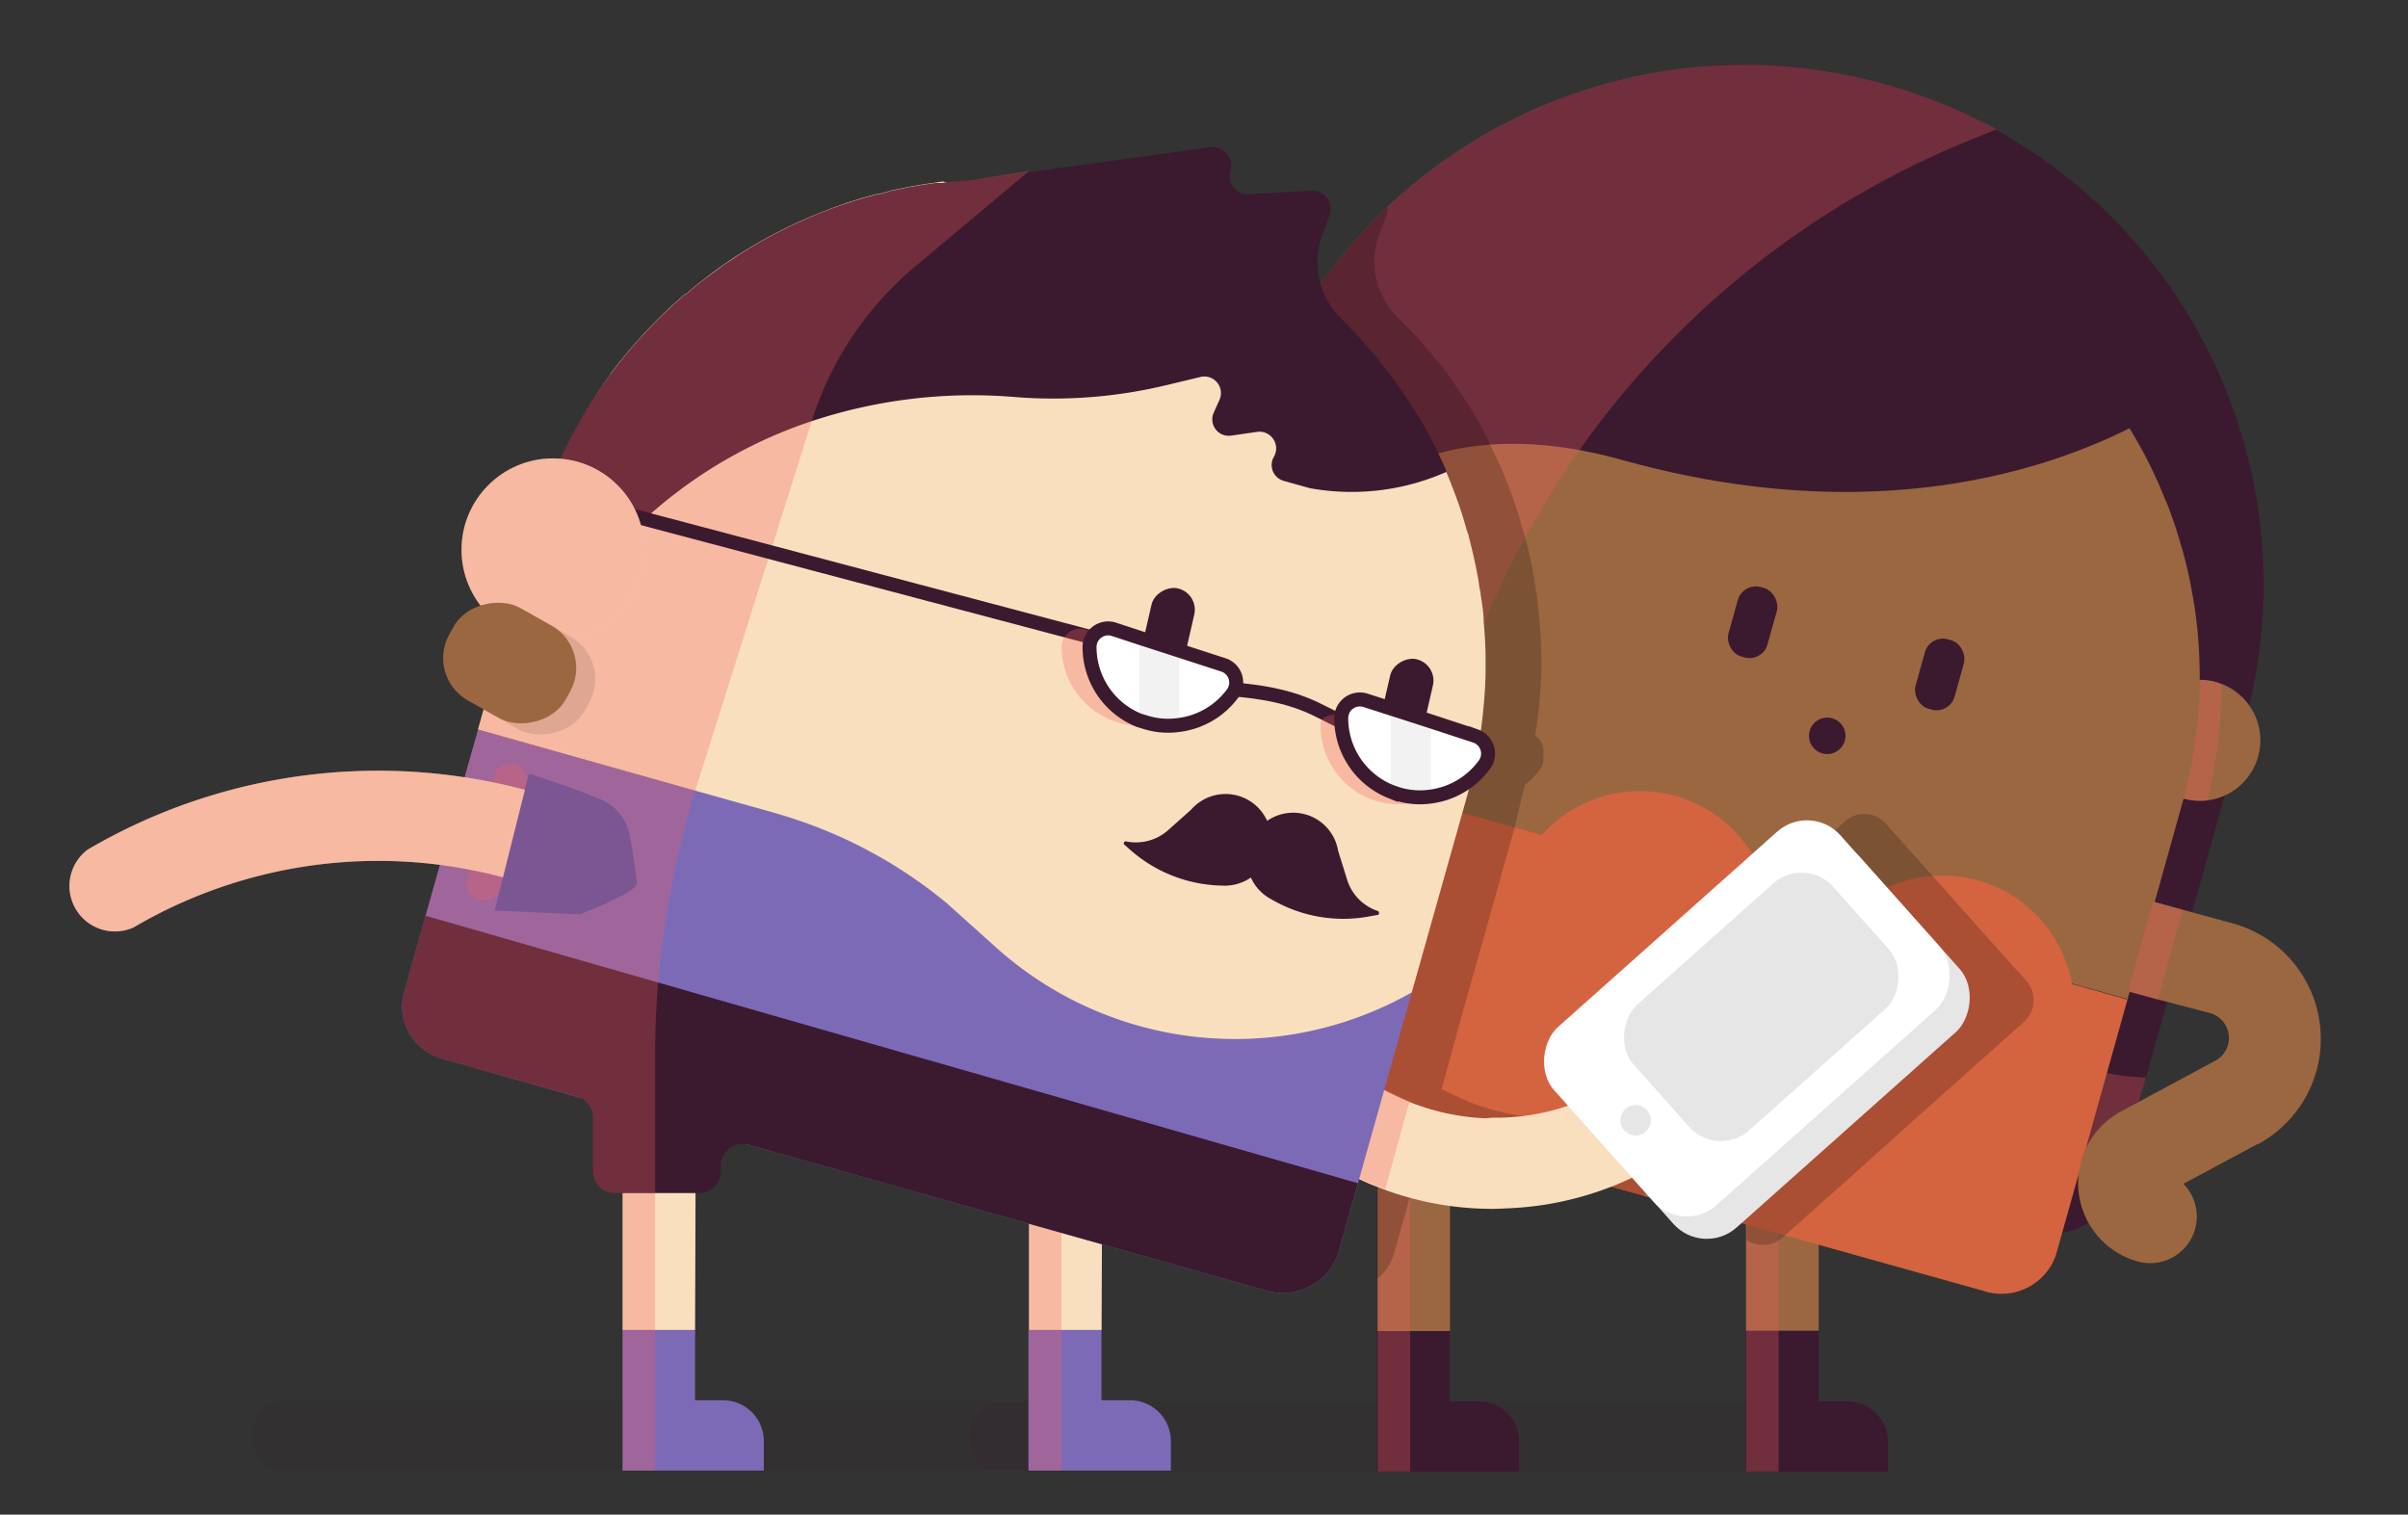 <svg xmlns="http://www.w3.org/2000/svg" width="186" height="117" viewBox="0 0 186 117"><rect x="0" y="0" width="186" height="117" fill="#333333" stroke="none"/><defs><style>.cls-1{isolation:isolate;}.cls-2,.cls-4{fill:#3b1a2f;}.cls-3,.cls-8{fill:#f25e5a;}.cls-3,.cls-7{opacity:0.3;}.cls-17,.cls-3,.cls-7,.cls-9{mix-blend-mode:multiply;}.cls-17,.cls-4{opacity:0.1;}.cls-5{fill:#9b6741;}.cls-6{fill:#d46340;}.cls-17,.cls-9{fill:#020202;}.cls-9{opacity:0.2;}.cls-10{fill:#fadfbf;}.cls-11{fill:#e6e6e6;}.cls-12{fill:#fff;}.cls-13{fill:#7d6ab7;}.cls-14,.cls-15{fill:none;stroke:#3b1a2f;stroke-miterlimit:10;stroke-width:1.08px;}.cls-15{stroke-linecap:round;}.cls-16{fill:#f2f2f2;}.cls-18{fill:#7b5693;}</style></defs><g class="cls-1"><g id="Layer_1" data-name="Layer 1"><path class="cls-2" d="M173.71,54.7l-.32,1.15a.06.06,0,0,1,0,0,.41.41,0,0,1,0,.08l-1.53,5.49-6.09,21.78L165,85.79,163.4,91.6a5.06,5.06,0,0,1-4.11,3.63,4.89,4.89,0,0,1-2.11-.13l-14.44-4-2.19-.62-3.17-.88-2.3-.65-.21,0-10.77-3-12.3-3.44-7-2L89.6,76.21a4.91,4.91,0,0,1-1.11-.46l-.21-.13-.37-.25-.25-.2a5.21,5.21,0,0,1-.68-.73,2,2,0,0,1-.17-.23,3.73,3.73,0,0,1-.25-.39,2.12,2.12,0,0,0-.11-.21,5.24,5.24,0,0,1-.4-1.11c0-.11,0-.22-.07-.32s0-.26,0-.39A5,5,0,0,1,86.1,70l1.16-4.15L89.18,59l5.17-18.48,1.73-6.2.33-1.19h0l1,.29,2.35.65,1.27.36.23.06,6.39,1.79L117,38.85l2,.56L167.77,53l2.09.59,1.7.47,2.13.6Z"/><path class="cls-3" d="M165.75,83.24l-2,6.89c-.48,0-1-.11-1.45-.19L157,89.07a3.49,3.49,0,0,1-2.13-1.22l.89-5.24a3.45,3.45,0,0,1,2.37-.46l5.33.87A17.59,17.59,0,0,0,165.75,83.24Z"/><path class="cls-4" d="M77.37,108.25h58.76a0,0,0,0,1,0,0v5.43a0,0,0,0,1,0,0H77.37a2.49,2.49,0,0,1-2.49-2.49v-.45a2.49,2.49,0,0,1,2.49-2.49Z"/><path class="cls-5" d="M141.14,86.77a2.89,2.89,0,0,1-.08.65,19.56,19.56,0,0,0-.51,3c-.05.56-.07,1.12-.07,1.68v10.69h-5.61V92.13a24.93,24.93,0,0,1,.74-6,2.68,2.68,0,0,1,.41-.91,2.86,2.86,0,0,1,1.36-1,2.76,2.76,0,0,1,2,0,2.82,2.82,0,0,1,1,.64A2.76,2.76,0,0,1,141.14,86.77Z"/><path class="cls-2" d="M140.47,102.82v5.43h2.21a3.15,3.15,0,0,1,3.15,3.15v2.28h-11V102.82Z"/><rect class="cls-3" x="134.87" y="83.99" width="2.51" height="29.68"/><path class="cls-5" d="M112.68,86.77a2.36,2.36,0,0,1-.08.65c-.07.3-.14.59-.2.89A18.47,18.47,0,0,0,112,92.1v10.72h-5.59V92.13a25.16,25.16,0,0,1,.57-5.34c.05-.22.1-.44.16-.67a2.81,2.81,0,0,1,5.53.65Z"/><path class="cls-2" d="M112,102.82v5.43h2.21a3.15,3.15,0,0,1,3.15,3.15v2.28h-11V102.82Z"/><rect class="cls-3" x="106.42" y="83.99" width="2.51" height="29.68"/><path class="cls-2" d="M173.74,54.5c0,.06,0,.13-.05.2-.09.38-.19.76-.3,1.15a.06.06,0,0,1,0,0,.41.41,0,0,1,0,.08,41.36,41.36,0,0,1-2.06,5.69,39.32,39.32,0,0,1-4.88,8.07A40,40,0,0,1,160.3,76l-.23.18a38.82,38.82,0,0,1-3.62,2.63,40.24,40.24,0,0,1-14.1,5.66c-.67.14-1.34.25-2,.34-1,.14-2,.25-3,.31l-1.36.07-1.15,0A40.48,40.48,0,0,1,124,83.75l-.07,0a40.09,40.09,0,0,1-27.1-25.44h0c-.36-1-.68-2.09-1-3.15s-.52-2.16-.71-3.27c0-.09,0-.17,0-.25h0a42.84,42.84,0,0,1-.48-4.54c0-.62,0-1.24,0-1.85a42.79,42.79,0,0,1,.23-4.37c.09-.84.21-1.67.35-2.51a41.22,41.22,0,0,1,.91-4c.12-.4.23-.8.35-1.18s.18-.56.27-.83l.15-.45.29-.8c.1-.26.2-.52.31-.79s.2-.52.31-.78l.33-.77c.12-.25.23-.51.35-.76s.23-.47.34-.7.26-.53.41-.79.25-.49.39-.73a39.53,39.53,0,0,1,7.57-9.78,40.32,40.32,0,0,1,4.31-3.54l.63-.44.65-.43.64-.41q1.32-.84,2.7-1.56c.44-.23.89-.46,1.34-.67s1-.48,1.55-.7,1.33-.55,2-.79l.73-.26.73-.24.74-.24c.49-.15,1-.29,1.49-.41l1.51-.37.76-.15a37.59,37.59,0,0,1,3.85-.58l.78-.07C132.7,5,133.86,4.94,135,5a39.92,39.92,0,0,1,10.51,1.49c.33.09.67.18,1,.29l.62.19.69.23,1.1.4c1.14.43,2.25.9,3.33,1.43l.87.44c.36.18.73.37,1.08.57A40.15,40.15,0,0,1,173.74,54.5Z"/><path class="cls-3" d="M99.33,49.11l-1.55,5.55a4,4,0,0,1-3,.32l-2.21-.61,2.15-7.7,2.21.62A4,4,0,0,1,99.33,49.11Z"/><path class="cls-5" d="M101.84,38.17a4.68,4.68,0,0,1-3.76,3.35,4.5,4.5,0,0,1-1.75-.06,1.14,1.14,0,0,1-.25-.06,4.48,4.48,0,0,1-1.26-.56,4.25,4.25,0,0,1-.43-.31l0,0a4.63,4.63,0,0,1-1.51-4.84,4.35,4.35,0,0,1,.28-.74,3.59,3.59,0,0,1,.17-.34c.06-.11.13-.21.19-.31s.17-.23.27-.34a2.85,2.85,0,0,1,.23-.26l.21-.21a4.4,4.4,0,0,1,1.41-.88,1,1,0,0,1,.21-.08l.24-.07a1,1,0,0,1,.23-.06,2.27,2.27,0,0,1,.25-.06h.17a4.58,4.58,0,0,1,1.43,0,3.41,3.41,0,0,1,.46.1,4.72,4.72,0,0,1,1.63.82,5.25,5.25,0,0,1,1,1l.14.22A4.66,4.66,0,0,1,101.84,38.17Z"/><path class="cls-5" d="M174.42,58.45a4.67,4.67,0,0,1-3.92,3.38,4.75,4.75,0,0,1-1.83-.14,4.67,4.67,0,1,1,2.51-9l.4.13A4.67,4.67,0,0,1,174.42,58.45Z"/><path class="cls-3" d="M101.84,38.16a4.67,4.67,0,0,1-5.76,3.24,4.53,4.53,0,0,1-1.69-.87,38.49,38.49,0,0,1,2-5.14c.44-.91.91-1.79,1.42-2.65l.27-.44.47.1A4.68,4.68,0,0,1,101.84,38.16Z"/><path class="cls-3" d="M170.5,61.83a4.75,4.75,0,0,1-1.83-.14,4.67,4.67,0,1,1,2.51-9l.4.13v.52c0,1-.07,2-.17,3A38.91,38.91,0,0,1,170.5,61.83Z"/><path class="cls-5" d="M168.53,62.18l-4.19,15L93.62,57.39l4.19-15a36.74,36.74,0,0,1,2.34-6.19q.63-1.29,1.35-2.52a35.72,35.72,0,0,1,2-3.12c.6-.82,1.24-1.61,1.9-2.38a36.91,36.91,0,0,1,2.83-2.9c.66-.61,1.35-1.2,2.06-1.76l.54-.42c.49-.37,1-.73,1.49-1.07a36.61,36.61,0,0,1,9.24-4.6A36.62,36.62,0,0,1,139,16a37.56,37.56,0,0,1,10,3.11,35.47,35.47,0,0,1,5.12,3c1,.65,1.86,1.35,2.74,2.09a36.53,36.53,0,0,1,5.28,5.49q.19.24.39.51a36.26,36.26,0,0,1,2.65,4.06,34.66,34.66,0,0,1,2,4.17c.07.15.13.31.2.46a32.7,32.7,0,0,1,1.08,3.21c.06.18.11.37.16.55a32.52,32.52,0,0,1,.75,3.39,4.71,4.71,0,0,1,.09.52c.13.83.24,1.66.31,2.5.11,1.23.15,2.48.14,3.73,0,.95-.07,1.9-.16,2.86A37.37,37.37,0,0,1,168.53,62.18Z"/><path class="cls-6" d="M164.35,77.15l-1.61,5.75-1.9,6.8-1.55,5.53-.47,1.67a4.44,4.44,0,0,1-5.64,2.81l-12.7-3.55-2.63-.74-.47-.13-2.51-.7-1.61-.45-6.37-1.78-14.49-4-3.48-1L107,86.79l-.57-.15-3.13-.88-12.17-3.4A4.51,4.51,0,0,1,89,81.11a2.62,2.62,0,0,1-.22-.25h0a5.63,5.63,0,0,1-.36-.54,2.1,2.1,0,0,1-.15-.3c0-.11-.09-.22-.13-.32a.19.19,0,0,0,0-.07,1.8,1.8,0,0,0-.05-.19.35.35,0,0,1,0-.11l0-.17a.15.15,0,0,1,0-.09A.5.5,0,0,1,88,79l0-.23v0a4.5,4.5,0,0,1,.17-1.53l.38-1.39,2.35-8.4,1.9-6.79.28-1v0l.6-2.13,3.2.89h0L110.19,62h0l6.79,1.9,1.46.41.58.16h0l17,4.74.64.18L142.44,71l13.19,3.69L160,76l.27.07,4,1.13Z"/><circle class="cls-6" cx="126.67" cy="71.29" r="10.18"/><circle class="cls-6" cx="150.03" cy="77.81" r="10.18"/><path class="cls-2" d="M169.5,30s-16.08,13.39-44.21,5.53S93,59.55,93,59.55s.15-11.09.25-11.44,10.46-22.53,10.84-22.8,18-16.2,18-16.2,14.18-3.5,18.34-2.62,13.31,5.54,14.89,7S169.5,30,169.5,30Z"/><path class="cls-3" d="M154.21,10l-1.23.49-1.5.61a69.31,69.31,0,0,0-10.29,5.38A68.53,68.53,0,0,0,122,34.77q-1.61,2.25-3,4.64c-.4.69-.8,1.38-1.18,2.08a68.61,68.61,0,0,0-5.63,13.67l-2,6.86h0l-3.44,11.84-1.93,6.6-1.53,5.3-12.17-3.4A4.51,4.51,0,0,1,89,81.11a2.62,2.62,0,0,1-.22-.25h0a5.63,5.63,0,0,1-.36-.54,2.1,2.1,0,0,1-.15-.3,4.21,4.21,0,0,1-.17-2.88l.39-1.39-.21-.13-.37-.25-.25-.2a5.21,5.21,0,0,1-.68-.73,2,2,0,0,1-.17-.23,3.73,3.73,0,0,1-.25-.39,2.12,2.12,0,0,0-.11-.21,5.24,5.24,0,0,1-.4-1.11c0-.11,0-.22-.07-.32s0-.26,0-.39A5,5,0,0,1,86.1,70l1.16-4.15L89.18,59l5.17-18.48a4.75,4.75,0,0,1-1.51-2.31,4.63,4.63,0,0,1,0-2.53,3.67,3.67,0,0,1,.29-.74,3.59,3.59,0,0,1,.17-.34c.06-.11.13-.21.19-.31s.17-.23.27-.34a2.85,2.85,0,0,1,.23-.26l.21-.21a4.4,4.4,0,0,1,1.41-.88,1,1,0,0,1,.21-.08l.24-.07a1,1,0,0,1,.23-.06,2.27,2.27,0,0,1,.25-.06h.07l.1,0,.15-.44.29-.8c.1-.26.2-.52.31-.79s.2-.52.31-.78l.33-.77c.12-.25.23-.51.35-.76s.23-.47.34-.7.26-.53.41-.79.25-.49.39-.73a39.53,39.53,0,0,1,7.57-9.78,40.32,40.32,0,0,1,4.31-3.54l.63-.44.65-.43.64-.41q1.32-.84,2.7-1.56c.44-.23.89-.45,1.34-.67s1-.48,1.55-.7,1.33-.54,2-.79l.73-.26.73-.24.74-.24c.49-.15,1-.29,1.49-.41l1.51-.37.76-.15a38,38,0,0,1,3.85-.58l.78-.07a40.05,40.05,0,0,1,14,1.37c.33.09.67.18,1,.29l.62.19.69.23,1.1.4c1.14.43,2.25.9,3.33,1.43l.87.44C153.49,9.6,153.86,9.79,154.21,10Z"/><path class="cls-3" d="M97.29,61.14l-.21.78L95.27,68.7l-.11.44a1.3,1.3,0,0,1-1.26,1,1.17,1.17,0,0,1-.32,0,1.3,1.3,0,0,1-.93-1.58l.13-.48,1.77-6.8.19-.73a1.29,1.29,0,0,1,1.53-.94h0A1.31,1.31,0,0,1,97.29,61.14Z"/><path class="cls-5" d="M97.08,61.92,95.27,68.7c-.84-.2-1.67-.44-2.5-.7-.65-.2-1.29-.42-1.93-.65-1.22-.45-2.41-.95-3.58-1.5A44.38,44.38,0,0,1,68,48.28,3.51,3.51,0,0,1,74,44.73,37.28,37.28,0,0,0,89.18,59c1.16.59,2.35,1.12,3.56,1.59.59.23,1.2.44,1.81.64C95.38,61.47,96.22,61.71,97.08,61.92Z"/><g class="cls-7"><path class="cls-8" d="M97.08,61.92,95.27,68.7c-.84-.2-1.67-.44-2.5-.7-.65-.2-1.29-.42-1.93-.65-1.22-.45-2.41-.95-3.58-1.5A44.38,44.38,0,0,1,68,48.28,3.51,3.51,0,0,1,74,44.73,37.28,37.28,0,0,0,89.18,59c1.16.59,2.35,1.12,3.56,1.59.59.23,1.2.44,1.81.64C95.38,61.47,96.22,61.71,97.08,61.92Z"/></g><rect class="cls-2" x="133.81" y="45.29" width="3.13" height="5.57" rx="1.44" transform="translate(252.81 130.82) rotate(-164.38)"/><rect class="cls-2" x="148.25" y="49.33" width="3.13" height="5.57" rx="1.44" transform="translate(280.08 142.63) rotate(-164.38)"/><path class="cls-9" d="M156.45,78.83l-.09.09-9.58,8.54-4,3.61-2.26,2-2.63,2.34-.24.21a1.13,1.13,0,0,1-.23.17,2.23,2.23,0,0,1-2.51,0V94.59l-1.61-.45-.36-.4,0,0L130.46,91a24.24,24.24,0,0,1-2.81,1.13l-.76.24-14.49-4A18.47,18.47,0,0,0,112,92.1l-.68-.25h0l-1-.38-1-.45-.46,1.61-1.17,4.16a3.85,3.85,0,0,1-1.33,2V86.64l-3.13-.88-12.17-3.4A4.51,4.51,0,0,1,89,81.11a2.62,2.62,0,0,1-.22-.25h0a5.63,5.63,0,0,1-.36-.54,2.1,2.1,0,0,1-.15-.3c0-.11-.09-.22-.13-.32a.19.19,0,0,0,0-.07,1.8,1.8,0,0,0-.05-.19l0-.11a.47.47,0,0,1,0-.17.15.15,0,0,1,0-.09,2.51,2.51,0,0,1,0-.27.19.19,0,0,1,0-.08v0c0-.11,0-.21,0-.32a4.48,4.48,0,0,1,.18-1.24l.39-1.39-.21-.13-.37-.25-.25-.2a5.21,5.21,0,0,1-.68-.73,2,2,0,0,1-.17-.23,3.73,3.73,0,0,1-.25-.39,2.12,2.12,0,0,0-.11-.21,5.24,5.24,0,0,1-.4-1.11c0-.11,0-.22-.07-.32s0-.26,0-.39A5,5,0,0,1,86.1,70l1.16-4.15A44.38,44.38,0,0,1,68,48.28,3.51,3.51,0,0,1,74,44.73,37.28,37.28,0,0,0,89.18,59l5.17-18.48a4.75,4.75,0,0,1-1.51-2.31,4.63,4.63,0,0,1,0-2.53,3.67,3.67,0,0,1,.29-.74,3.59,3.59,0,0,1,.17-.34c.06-.11.13-.21.19-.31s.17-.23.27-.34a2.85,2.85,0,0,1,.23-.26l.21-.21a4.4,4.4,0,0,1,1.41-.88,1,1,0,0,1,.21-.08l.24-.07a1,1,0,0,1,.23-.06,2.27,2.27,0,0,1,.25-.06h.07l.1,0,.15-.44.29-.8c.1-.26.2-.52.31-.79s.2-.52.31-.78l.33-.77c.12-.25.23-.51.35-.76s.23-.47.34-.7.26-.53.41-.79.25-.49.39-.73a39.53,39.53,0,0,1,7.57-9.78,1.36,1.36,0,0,1-.08.68l-.55,1.46A6.06,6.06,0,0,0,108,24.55c.12.13.26.25.37.38s.12.11.17.17l0,0c.25.24.48.5.71.75a2.05,2.05,0,0,1,.25.27c.24.26.47.53.7.8a1.63,1.63,0,0,1,.17.2c.29.34.57.68.85,1,0,0,0,0,0,0,.13.17.26.35.39.51a39,39,0,0,1,2.71,4.16c.17.31.34.62.5.93.08.14.15.29.22.44a.59.59,0,0,0,0,.08c.14.27.28.54.41.82a1,1,0,0,0,.07.15c.17.36.34.73.49,1.1a.08.08,0,0,0,0,0q.26.59.48,1.17c.16.4.31.81.45,1.22.24.68.45,1.36.64,2.06a1.18,1.18,0,0,1,.07.2c0,.12.07.24.1.35v0a31.37,31.37,0,0,1,.76,3.43c0,.19.07.37.09.54s0,.32.07.48c.1.69.18,1.38.23,2.07a37,37,0,0,1,.15,3.81c0,1-.08,1.94-.17,2.92q-.12,1.14-.3,2.28a1.43,1.43,0,0,1,.62,1.48,1.45,1.45,0,0,1-.24,1.11,6.44,6.44,0,0,1-1.18,1.21c0,.19-.09.37-.14.55L117,63.92h0l-3.58,12.72h0l-.59,2.09-1,3.68-.49,1.73,2,.93c.33.13.67.26,1,.37a17.58,17.58,0,0,0,5.54.92h0a17,17,0,0,0,4.28-.51l.7-.19.71-.22L124,83.75l-.39-.43a2.24,2.24,0,0,1-.35-2.44,2.1,2.1,0,0,1,.54-.73L136,69.25h0l.5-.44,6-5.36a2.24,2.24,0,0,1,3.17.18l1.53,1.71,0,0,2.06,2.31,6.3,7.06.91,1A2.26,2.26,0,0,1,156.45,78.83Z"/><path class="cls-10" d="M134,85c-.52.59-1.06,1.15-1.63,1.68a24.68,24.68,0,0,1-17,6.68,3,3,0,0,1-1-.15,3.51,3.51,0,0,1,1-6.87,17.11,17.11,0,0,0,5-.69,17.73,17.73,0,0,0,6.24-3.28h0a17.67,17.67,0,0,0,2.07-2A3.51,3.51,0,0,1,134,85Z"/><path class="cls-10" d="M118.92,89.9a3.51,3.51,0,0,1-3.53,3.48,24,24,0,0,1-7-1c-.49-.14-1-.31-1.46-.49h0l-1-.38c-.45-.19-.88-.39-1.32-.6l-4.85-2.38a3.46,3.46,0,0,1-1.42-1.28,4,4,0,0,1-.27-.5,3.55,3.55,0,0,1,.09-2.92A3.48,3.48,0,0,1,100.52,82a3.42,3.42,0,0,1,2.4.25l1.33.65h0l3.49,1.71c.36.18.74.34,1.11.5s.67.26,1,.37a17.52,17.52,0,0,0,5.53.92A3.53,3.53,0,0,1,118.92,89.9Z"/><path class="cls-3" d="M108.88,85.07,107,91.85l-1-.38c-.45-.19-.88-.39-1.32-.6l-4.85-2.38a3.46,3.46,0,0,1-1.42-1.28l.87-4.59a2.89,2.89,0,0,1,2.4-.45l2.57.68h0Z"/><rect class="cls-11" x="127.27" y="65.59" width="18.42" height="29.61" rx="3.46" transform="translate(105.69 -74.98) rotate(48.29)"/><rect class="cls-12" x="125.72" y="63.86" width="18.42" height="29.61" rx="3.46" transform="translate(103.88 -74.4) rotate(48.29)"/><rect class="cls-11" x="129.54" y="67.46" width="13" height="20.64" rx="3.27" transform="translate(103.59 -75.53) rotate(48.29)"/><circle class="cls-11" cx="126.34" cy="86.54" r="1.18"/><path class="cls-4" d="M22,108.17H80.74a0,0,0,0,1,0,0v5.43a0,0,0,0,1,0,0H22a2.49,2.49,0,0,1-2.49-2.49v-.45A2.49,2.49,0,0,1,22,108.17Z"/><path class="cls-10" d="M85.09,102.74H79.48V92.06a24.87,24.87,0,0,1,.74-6A2.8,2.8,0,0,1,84,84.11h0a2.78,2.78,0,0,1,1.71,3.24,19,19,0,0,0-.58,4.71Z"/><path class="cls-13" d="M85.08,102.74v5.43h2.21a3.15,3.15,0,0,1,3.15,3.15v2.28h-11V102.74Z"/><rect class="cls-3" x="79.48" y="83.92" width="2.51" height="29.68"/><path class="cls-10" d="M53.69,102.74h-5.6V81.87c0-8,3.86-5.34,10.35-10L63,68.62l3.27,4.55-4.51,3.24c-5,3.61-8-.72-8,5.46Z"/><path class="cls-13" d="M53.69,102.74v5.43h2.2A3.15,3.15,0,0,1,59,111.32v2.28H48.09V102.74Z"/><rect class="cls-3" x="48.09" y="83.92" width="2.51" height="29.68"/><path class="cls-13" d="M109.05,76.64l-3.56,12.64-2.11,7.51a4.53,4.53,0,0,1-5.76,2.85L57.8,88.43h0l-7.15-2-6-1.68h0L34.32,81.82a4.18,4.18,0,0,1-3.06-5.33l1.61-5.75.6-2.12,3.46-12.27,16.86,4.74L109,76.64Z"/><path class="cls-10" d="M114.6,48c0-.7-.13-1.38-.23-2.07,0-.16-.05-.32-.08-.48s-.05-.35-.08-.53c-.2-1.17-.46-2.33-.76-3.47,0-.12-.07-.24-.11-.35a.66.66,0,0,0-.06-.2,31.56,31.56,0,0,0-1.1-3.28c-.15-.39-.3-.78-.47-1.17a.08.08,0,0,1,0-.05c-.16-.36-.7-.55-.88-.92,0,0-37.32-21.55-38-21.46l-.48.07-.66.1a3.4,3.4,0,0,0-.46.07l-1,.17h0l-1.05.22-.12,0L67.87,15l-.21,0-1,.28-1.14.35L64.49,16c-1,.37-2.06.8-3.07,1.27h0a37.54,37.54,0,0,0-3.9,2.11c-.44.27-.88.56-1.31.85l-.26.18c-.46.32-.92.65-1.36,1l-.25.19-.3.24c-.37.28-.72.58-1.07.88l-.06,0-.44.39-.55.48-.14.13-.11.11A37.52,37.52,0,0,0,49,26.6c-.61.69-1.19,1.41-1.75,2.15L47.1,29A36.24,36.24,0,0,0,45,32.19q-.73,1.26-1.38,2.58c-.11.21-.21.43-.31.64a37.51,37.51,0,0,0-2.09,5.67l-.73,2.6L36.92,56.35h0L53.78,61.1l5.94,1.67a36.22,36.22,0,0,1,13.41,7l3.81,3.42a27.64,27.64,0,0,0,32.11,3.47h0l4.3-15.27a37.84,37.84,0,0,0,1.23-6.63c.1-1,.16-2,.17-2.92A34.48,34.48,0,0,0,114.6,48Z"/><path class="cls-2" d="M111.71,36.46a18.09,18.09,0,0,1-10.54,1.25l-2-.56a1.27,1.27,0,0,1-.78-1.85,1.29,1.29,0,0,0-1.28-1.94l-2,.29a1.27,1.27,0,0,1-1.36-1.77l.45-1a1.28,1.28,0,0,0-1.47-1.76l-2.67.64a37.35,37.35,0,0,1-11.68.91,39.39,39.39,0,0,0-15.67,1.86,35.87,35.87,0,0,0-13.06,7.71c-.53.49-1.06,1-1.59,1.54-2.78,2.78-5.33,3.1-7.6,1.91l.73-2.6a37.51,37.51,0,0,1,2.09-5.67c.1-.21.2-.43.31-.64q.65-1.32,1.38-2.58A36.24,36.24,0,0,1,47.1,29l.19-.27c.56-.74,1.14-1.46,1.75-2.15a37.52,37.52,0,0,1,2.63-2.72h0l.11-.11.14-.13.55-.48.44-.39.06,0c.35-.3.7-.6,1.07-.88l.3-.24.25-.19c.44-.34.9-.67,1.36-1l.26-.18.27-.17.78-.52.26-.16h0a37.39,37.39,0,0,1,3.89-2.11h0c1-.46,2-.89,3.07-1.27l1.05-.37,1.14-.35,1-.28.21,0L69,14.69l.12,0,1.05-.22h0l1-.17a3.4,3.4,0,0,1,.46-.07l.66-.1.4,0,.08,0c.73-.08,1.45-.15,2.18-.19h0l4.55-.64,14-1.93a1.42,1.42,0,0,1,1.54,1.84A1.42,1.42,0,0,0,96.48,15l4.82-.27a1.42,1.42,0,0,1,1.4,1.91l-.55,1.47a6.1,6.1,0,0,0,1.44,6.48l.37.38.19.19.71.76.25.27c.24.26.47.53.7.8.06.06.11.13.16.19.3.35.58.69.85,1.05,0,0,0,0,0,0,.14.17.27.34.4.52A37.81,37.81,0,0,1,110,32.9c.18.31.34.62.51.93l.22.44c.15.3.3.6.44.9a1,1,0,0,1,.07.15c.18.36.34.73.5,1.09A.08.08,0,0,0,111.71,36.46Z"/><path class="cls-2" d="M106.39,70.36a3.7,3.7,0,0,1-2.34-2.42l-.69-2.22h0a3.52,3.52,0,0,0-5.48-2.31A3.53,3.53,0,0,0,92,62.55h0L90.26,64.1A3.75,3.75,0,0,1,87,65a.15.15,0,0,0-.14.26l.5.44a11,11,0,0,0,7,2.71h0a3.57,3.57,0,0,0,2.26-.62,3.56,3.56,0,0,0,1.62,1.7h0a11,11,0,0,0,7.43,1.32l.65-.12A.15.15,0,0,0,106.39,70.36Z"/><path class="cls-2" d="M104.89,91.4l-1.51,5.39a4.53,4.53,0,0,1-5.76,2.85L57.8,88.43h0A1.67,1.67,0,0,0,55.68,90v.47A1.66,1.66,0,0,1,54,92.16H47.46A1.66,1.66,0,0,1,45.8,90.5V86.32a1.67,1.67,0,0,0-1.19-1.6h0L34.32,81.82a4.18,4.18,0,0,1-3.06-5.33l1.61-5.75h0L50.6,75.83Z"/><path class="cls-3" d="M79.5,13.2l-.7.59-8.1,6.79a25.64,25.64,0,0,0-8,11.94h0l-9,28.57h0A69.68,69.68,0,0,0,50.6,81.92V92.16H47.46A1.67,1.67,0,0,1,45.8,90.5V86.32a1.67,1.67,0,0,0-1.19-1.6h0L34.32,81.82a4.18,4.18,0,0,1-3.06-5.33l1.61-5.75h0l.6-2.12,3.46-12.27h0l3.57-12.67.73-2.6a37.51,37.51,0,0,1,2.09-5.67c.1-.21.2-.43.31-.64q.65-1.32,1.38-2.58A36.24,36.24,0,0,1,47.1,29l.19-.27c.56-.74,1.14-1.46,1.75-2.15a37.52,37.52,0,0,1,2.63-2.72h0l.11-.11.14-.13.55-.48.44-.39.06,0c.35-.3.7-.6,1.07-.88l.3-.24.25-.19c.44-.34.9-.67,1.36-1l.26-.18c.43-.29.87-.58,1.31-.85a37.54,37.54,0,0,1,3.9-2.11h0c1-.47,2-.9,3.07-1.27l1.05-.37,1.14-.35,1-.28.21,0L69,14.69l.12,0,1.05-.22h0l1-.17a3.4,3.4,0,0,1,.46-.07l.66-.1.4,0h.07c.45-.07,2.2-.2,2.2-.2Z"/><path class="cls-3" d="M40.65,60.57l-2,8a1.29,1.29,0,0,1-1.61.93H37a1.31,1.31,0,0,1-.9-1.57l2.07-8A1.29,1.29,0,0,1,39.72,59h0A1.29,1.29,0,0,1,40.65,60.57Z"/><path class="cls-10" d="M41.89,61.48a3.44,3.44,0,0,0-.79-.32l-.42-.11A44.3,44.3,0,0,0,6.76,65.64a3.51,3.51,0,0,0,3.56,6,37.29,37.29,0,0,1,28.53-3.87l.42.12a3.51,3.51,0,0,0,2.62-6.46Z"/><g class="cls-7"><path class="cls-8" d="M41.89,61.48a3.44,3.44,0,0,0-.79-.32l-.42-.11A44.3,44.3,0,0,0,6.76,65.64a3.51,3.51,0,0,0,3.56,6,37.29,37.29,0,0,1,28.53-3.87l.42.12a3.51,3.51,0,0,0,2.62-6.46Z"/></g><rect class="cls-2" x="87.28" y="46.69" width="6.03" height="3.39" rx="1.69" transform="translate(22.95 125.58) rotate(-77.08)"/><rect class="cls-2" x="105.72" y="52.17" width="6.03" height="3.39" rx="1.69" transform="translate(31.92 147.8) rotate(-77.08)"/><path class="cls-14" d="M94,53.23l.9,0c5.45.38,6.88,1.72,8.69,2.5"/><line class="cls-15" x1="84.36" y1="49.24" x2="47.59" y2="39.5"/><circle class="cls-10" cx="42.71" cy="42.47" r="7.06"/><circle class="cls-3" cx="42.71" cy="42.47" r="7.06"/><path class="cls-3" d="M113,59.61a6.12,6.12,0,0,1-4.13,2.46,5.86,5.86,0,0,1-2.71-.24l-.39-.14A6.11,6.11,0,0,1,102,56c0-.69.68-.71,1.29-.86.25-.06.32-.59.59-.5l2,.64,3.1,1,3.41,1.12A1.44,1.44,0,0,1,113,59.61Z"/><path class="cls-3" d="M93.05,53.57A6.07,6.07,0,0,1,88.92,56a5.87,5.87,0,0,1-2.71-.24l-.38-.14A6.1,6.1,0,0,1,82,50a1.44,1.44,0,0,1,1.88-1.37l2,.64,3.09,1,3.42,1.11A1.43,1.43,0,0,1,93.05,53.57Z"/><path class="cls-12" d="M114.66,59.61a6.12,6.12,0,0,1-4.13,2.46,5.86,5.86,0,0,1-2.71-.24l-.39-.14A6.11,6.11,0,0,1,103.6,56a1.44,1.44,0,0,1,1.88-1.36l2,.64,3.1,1,3.41,1.12A1.44,1.44,0,0,1,114.66,59.61Z"/><path class="cls-16" d="M110.53,55.74v5.79a5.86,5.86,0,0,1-2.71-.24l-.39-.14V54.74Z"/><path class="cls-12" d="M95.21,53.57A6.09,6.09,0,0,1,91.08,56a5.87,5.87,0,0,1-2.71-.24L88,55.65A6.1,6.1,0,0,1,84.16,50,1.44,1.44,0,0,1,86,48.6l1.95.64,3.09,1,3.42,1.11A1.43,1.43,0,0,1,95.21,53.57Z"/><path class="cls-16" d="M91.08,50.25V56a5.87,5.87,0,0,1-2.71-.24L88,55.65V49.24Z"/><path class="cls-15" d="M114.66,59.07a6.12,6.12,0,0,1-4.13,2.46,5.86,5.86,0,0,1-2.71-.24l-.39-.14a6.11,6.11,0,0,1-3.83-5.69,1.44,1.44,0,0,1,1.88-1.36l2,.64,3.1,1,3.41,1.12A1.44,1.44,0,0,1,114.66,59.07Z"/><path class="cls-15" d="M95.21,53.57A6.09,6.09,0,0,1,91.08,56a5.87,5.87,0,0,1-2.71-.24L88,55.65A6.1,6.1,0,0,1,84.16,50,1.44,1.44,0,0,1,86,48.6l1.95.64,3.09,1,3.42,1.11A1.43,1.43,0,0,1,95.21,53.57Z"/><path class="cls-5" d="M174.39,88.37l-5.74,3.08a3.6,3.6,0,0,1-3.51,6,6.28,6.28,0,0,1-1.31-11.59L171,82a2,2,0,0,0-.44-3.78L165.91,77l-1.9-.52-.38-.13,1.9-6.9.38.08,1.9.53,4.65,1.27a9.25,9.25,0,0,1,1.93,17.07Z"/><path class="cls-3" d="M168.59,70.28l-1.91,6.94-1.9-.52a2.84,2.84,0,0,1-.38-.13l1.9-6.89.39.08Z"/><rect class="cls-17" x="36.74" y="46.93" width="8.21" height="10.3" rx="3.76" transform="translate(-24.58 62.12) rotate(-60.62)"/><rect class="cls-5" x="35.27" y="46.07" width="8.21" height="10.3" rx="3.76" transform="translate(-24.58 60.4) rotate(-60.62)"/><circle class="cls-2" cx="141.14" cy="56.84" r="1.41"/><path class="cls-18" d="M40.86,59.76,38.21,70.34l6.58.29s4.47-1.7,4.41-2.41-.56-4.34-.88-4.65a3.69,3.69,0,0,0-2.13-1.9C44.32,60.86,40.86,59.76,40.86,59.76Z"/></g></g></svg>